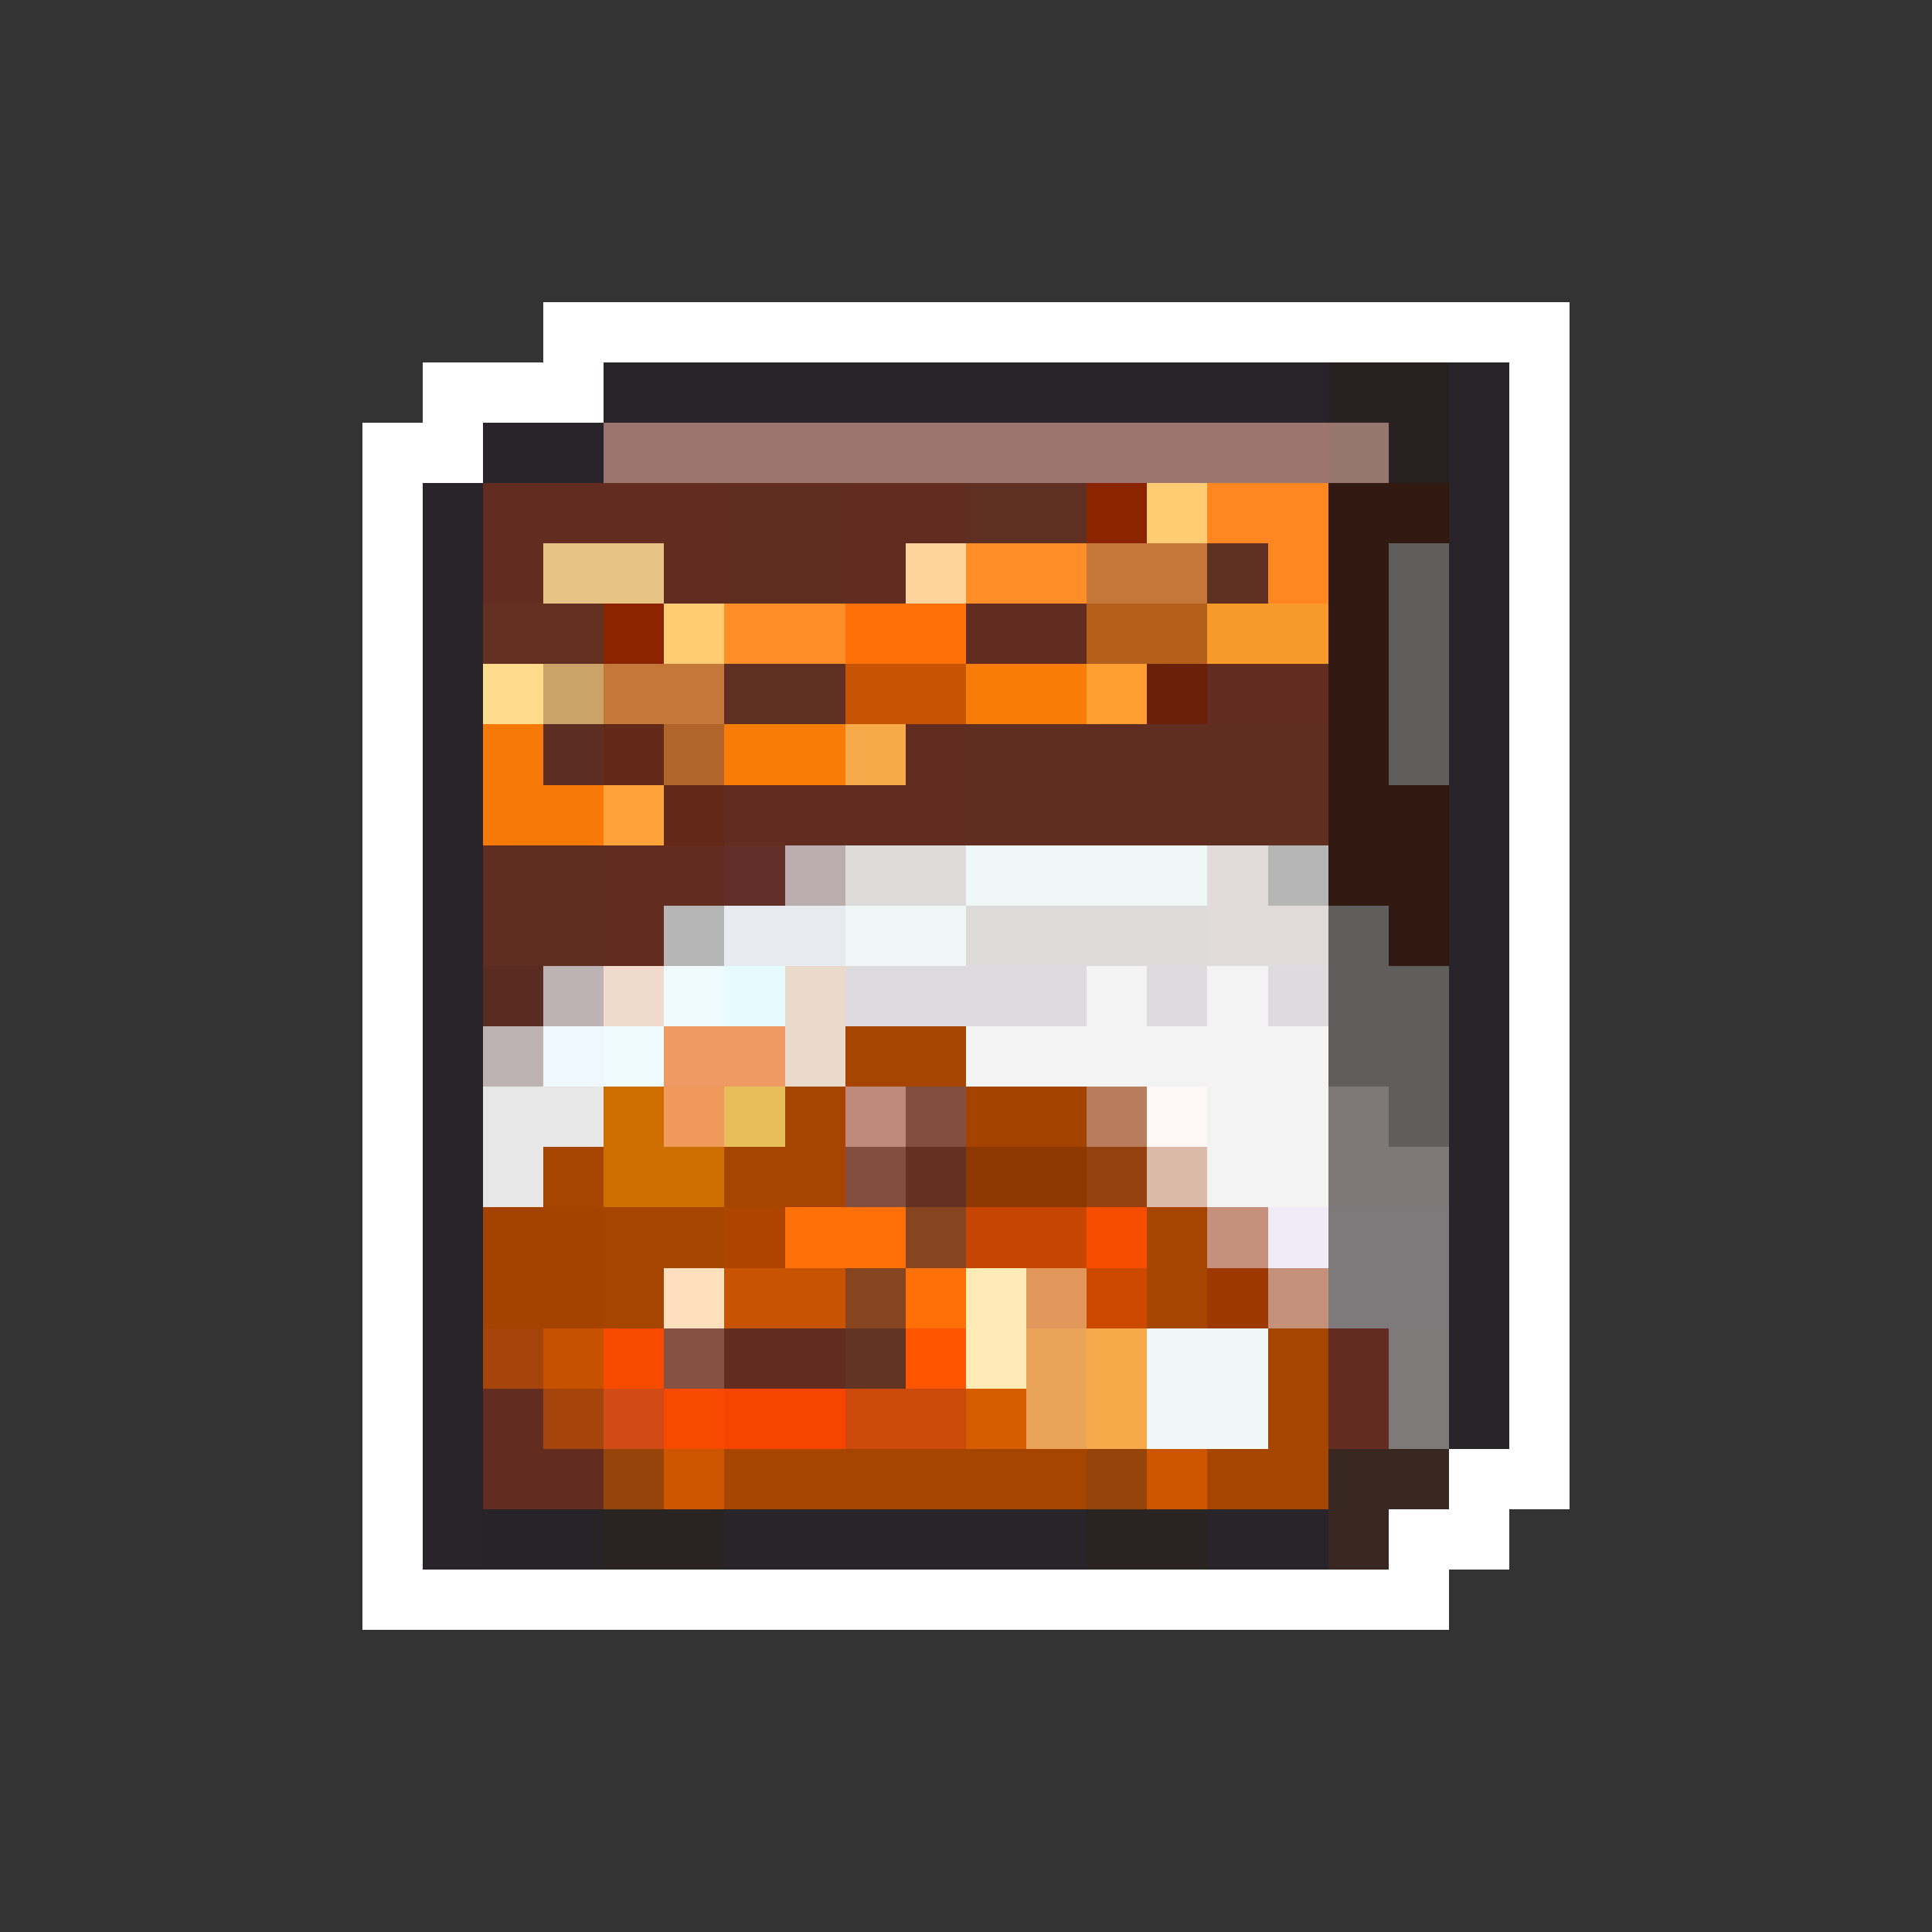 <svg xmlns="http://www.w3.org/2000/svg" viewBox="0 -0.5 32 32" shape-rendering="crispEdges">
<rect x="0" y="-0.5" width="32" height="32" fill="#333333" stroke="none"/>
<path stroke="#ffffff" d="M9 5h17M7 6h3M25 6h1M6 7h2M25 7h1M6 8h1M25 8h1M6 9h1M25 9h1M6 10h1M25 10h1M6 11h1M25 11h1M6 12h1M25 12h1M6 13h1M25 13h1M6 14h1M25 14h1M6 15h1M25 15h1M6 16h1M25 16h1M6 17h1M25 17h1M6 18h1M25 18h1M6 19h1M25 19h1M6 20h1M25 20h1M6 21h1M25 21h1M6 22h1M25 22h1M6 23h1M25 23h1M6 24h1M24 24h2M6 25h1M23 25h2M6 26h18" />
<path stroke="#292429" d="M10 6h12M24 6h1M8 7h2M24 7h1M7 8h1M24 8h1M7 9h1M24 9h1M7 10h1M24 10h1M7 11h1M24 11h1M7 12h1M24 12h1M7 13h1M24 13h1M7 14h1M24 14h1M7 15h1M24 15h1M7 16h1M24 16h1M7 17h1M24 17h1M7 18h1M24 18h1M7 19h1M24 19h1M7 20h1M24 20h1M7 21h1M24 21h1M7 22h1M24 22h1M7 23h1M24 23h1M7 24h1M7 25h1M12 25h6M20 25h2" />
<path stroke="#292021" d="M22 6h2M23 7h1" />
<path stroke="#9c7570" d="M10 7h12" />
<path stroke="#97766d" d="M22 7h1" />
<path stroke="#632c21" d="M8 8h4M14 8h2M8 9h1M11 9h1M14 9h1M16 10h2M20 11h2M15 12h1M12 13h4M10 14h2M10 15h1M12 22h2M22 22h1M8 23h1M22 23h1M8 24h2" />
<path stroke="#602e21" d="M12 8h2M12 9h2M16 12h6M16 13h6M8 14h2M8 15h2" />
<path stroke="#5f2f23" d="M16 8h2M12 11h2" />
<path stroke="#8c2400" d="M18 8h1M10 10h1" />
<path stroke="#ffcb73" d="M19 8h1M11 10h1" />
<path stroke="#ff8621" d="M20 8h2M21 9h1" />
<path stroke="#311810" d="M22 8h2M22 9h1M22 10h1M22 11h1M22 12h1M22 13h2M22 14h2M23 15h1" />
<path stroke="#e7c384" d="M9 9h2" />
<path stroke="#ffd39c" d="M15 9h1" />
<path stroke="#ff8e29" d="M16 9h2M12 10h2" />
<path stroke="#c57739" d="M18 9h2M10 11h2" />
<path stroke="#5f2f21" d="M20 9h1" />
<path stroke="#5f5e5d" d="M23 9h1M23 10h1M23 11h1M23 12h1M22 15h1M22 16h2M22 17h2" />
<path stroke="#633021" d="M8 10h2M15 19h1" />
<path stroke="#ff7108" d="M14 10h2M13 20h2M15 21h1" />
<path stroke="#b55f1c" d="M18 10h2" />
<path stroke="#f79a29" d="M20 10h2" />
<path stroke="#ffdb8c" d="M8 11h1" />
<path stroke="#cba268" d="M9 11h1" />
<path stroke="#c85302" d="M14 11h2M12 21h2" />
<path stroke="#f77d08" d="M16 11h2M12 12h2" />
<path stroke="#ff9e31" d="M18 11h1" />
<path stroke="#6b2008" d="M19 11h1" />
<path stroke="#f77908" d="M8 12h1M8 13h2" />
<path stroke="#5d2d23" d="M9 12h1" />
<path stroke="#632818" d="M10 12h1M11 13h1" />
<path stroke="#b16528" d="M11 12h1" />
<path stroke="#f7aa4a" d="M14 12h1M18 22h1M18 23h1" />
<path stroke="#ffa239" d="M10 13h1" />
<path stroke="#633029" d="M12 14h1" />
<path stroke="#bbacad" d="M13 14h1" />
<path stroke="#dedcdb" d="M14 14h2M16 15h4" />
<path stroke="#eff7f7" d="M16 14h4M14 15h2M19 22h2M19 23h2" />
<path stroke="#e1dcdb" d="M20 14h1M20 15h2" />
<path stroke="#b5b6b5" d="M21 14h1M11 15h1" />
<path stroke="#e7ebef" d="M12 15h2" />
<path stroke="#5a2c21" d="M8 16h1" />
<path stroke="#bdb3b5" d="M9 16h1M8 17h1" />
<path stroke="#efdacb" d="M10 16h1" />
<path stroke="#effbff" d="M11 16h1M10 17h1" />
<path stroke="#e7fbff" d="M12 16h1" />
<path stroke="#e9dacb" d="M13 16h1M13 17h1" />
<path stroke="#dedbde" d="M14 16h4M19 16h1M21 16h1" />
<path stroke="#f4f3f4" d="M18 16h1M20 16h1M16 17h6M20 18h2M20 19h2" />
<path stroke="#eff7ff" d="M9 17h1" />
<path stroke="#ef9a63" d="M11 17h2" />
<path stroke="#a54500" d="M14 17h2M13 18h1M9 19h1M12 19h2M10 20h2M19 20h1M10 21h1M19 21h1M21 22h1M21 23h1M12 24h6M20 24h2" />
<path stroke="#e7e7e7" d="M8 18h2M8 19h1" />
<path stroke="#ce6d00" d="M10 18h1M10 19h2" />
<path stroke="#ef9a5a" d="M11 18h1" />
<path stroke="#e7be5a" d="M12 18h1" />
<path stroke="#bd8a7b" d="M14 18h1" />
<path stroke="#814e3f" d="M15 18h1M14 19h1" />
<path stroke="#a44200" d="M16 18h2" />
<path stroke="#b77d5d" d="M18 18h1" />
<path stroke="#fff7f7" d="M19 18h1" />
<path stroke="#7e7978" d="M22 18h1M22 19h2" />
<path stroke="#605d5d" d="M23 18h1" />
<path stroke="#8c3800" d="M16 19h2" />
<path stroke="#944110" d="M18 19h1" />
<path stroke="#dbbaaa" d="M19 19h1" />
<path stroke="#a44300" d="M8 20h2M8 21h2" />
<path stroke="#ad4500" d="M12 20h1" />
<path stroke="#874420" d="M15 20h1M14 21h1" />
<path stroke="#c64500" d="M16 20h2" />
<path stroke="#f74d00" d="M18 20h1" />
<path stroke="#c5917b" d="M20 20h1M21 21h1" />
<path stroke="#efebf7" d="M21 20h1" />
<path stroke="#7e7a7b" d="M22 20h2M22 21h2" />
<path stroke="#ffdfbd" d="M11 21h1" />
<path stroke="#ffebb5" d="M16 21h1M16 22h1" />
<path stroke="#e2985a" d="M17 21h1" />
<path stroke="#ce4900" d="M18 21h1" />
<path stroke="#9c3800" d="M20 21h1" />
<path stroke="#a5440b" d="M8 22h1M9 23h1" />
<path stroke="#c65100" d="M9 22h1" />
<path stroke="#f74900" d="M10 22h1M11 23h1" />
<path stroke="#845142" d="M11 22h1" />
<path stroke="#633421" d="M14 22h1" />
<path stroke="#ff5500" d="M15 22h1" />
<path stroke="#eaa45a" d="M17 22h1M17 23h1" />
<path stroke="#7e7a79" d="M23 22h1M23 23h1" />
<path stroke="#d04b16" d="M10 23h1" />
<path stroke="#f74500" d="M12 23h2" />
<path stroke="#cb4a0b" d="M14 23h2" />
<path stroke="#d65d00" d="M16 23h1" />
<path stroke="#97440b" d="M10 24h1M18 24h1" />
<path stroke="#ce5500" d="M11 24h1M19 24h1" />
<path stroke="#392821" d="M22 24h2M22 25h1" />
<path stroke="#262426" d="M8 25h2" />
<path stroke="#292421" d="M10 25h2M18 25h2" />
</svg>